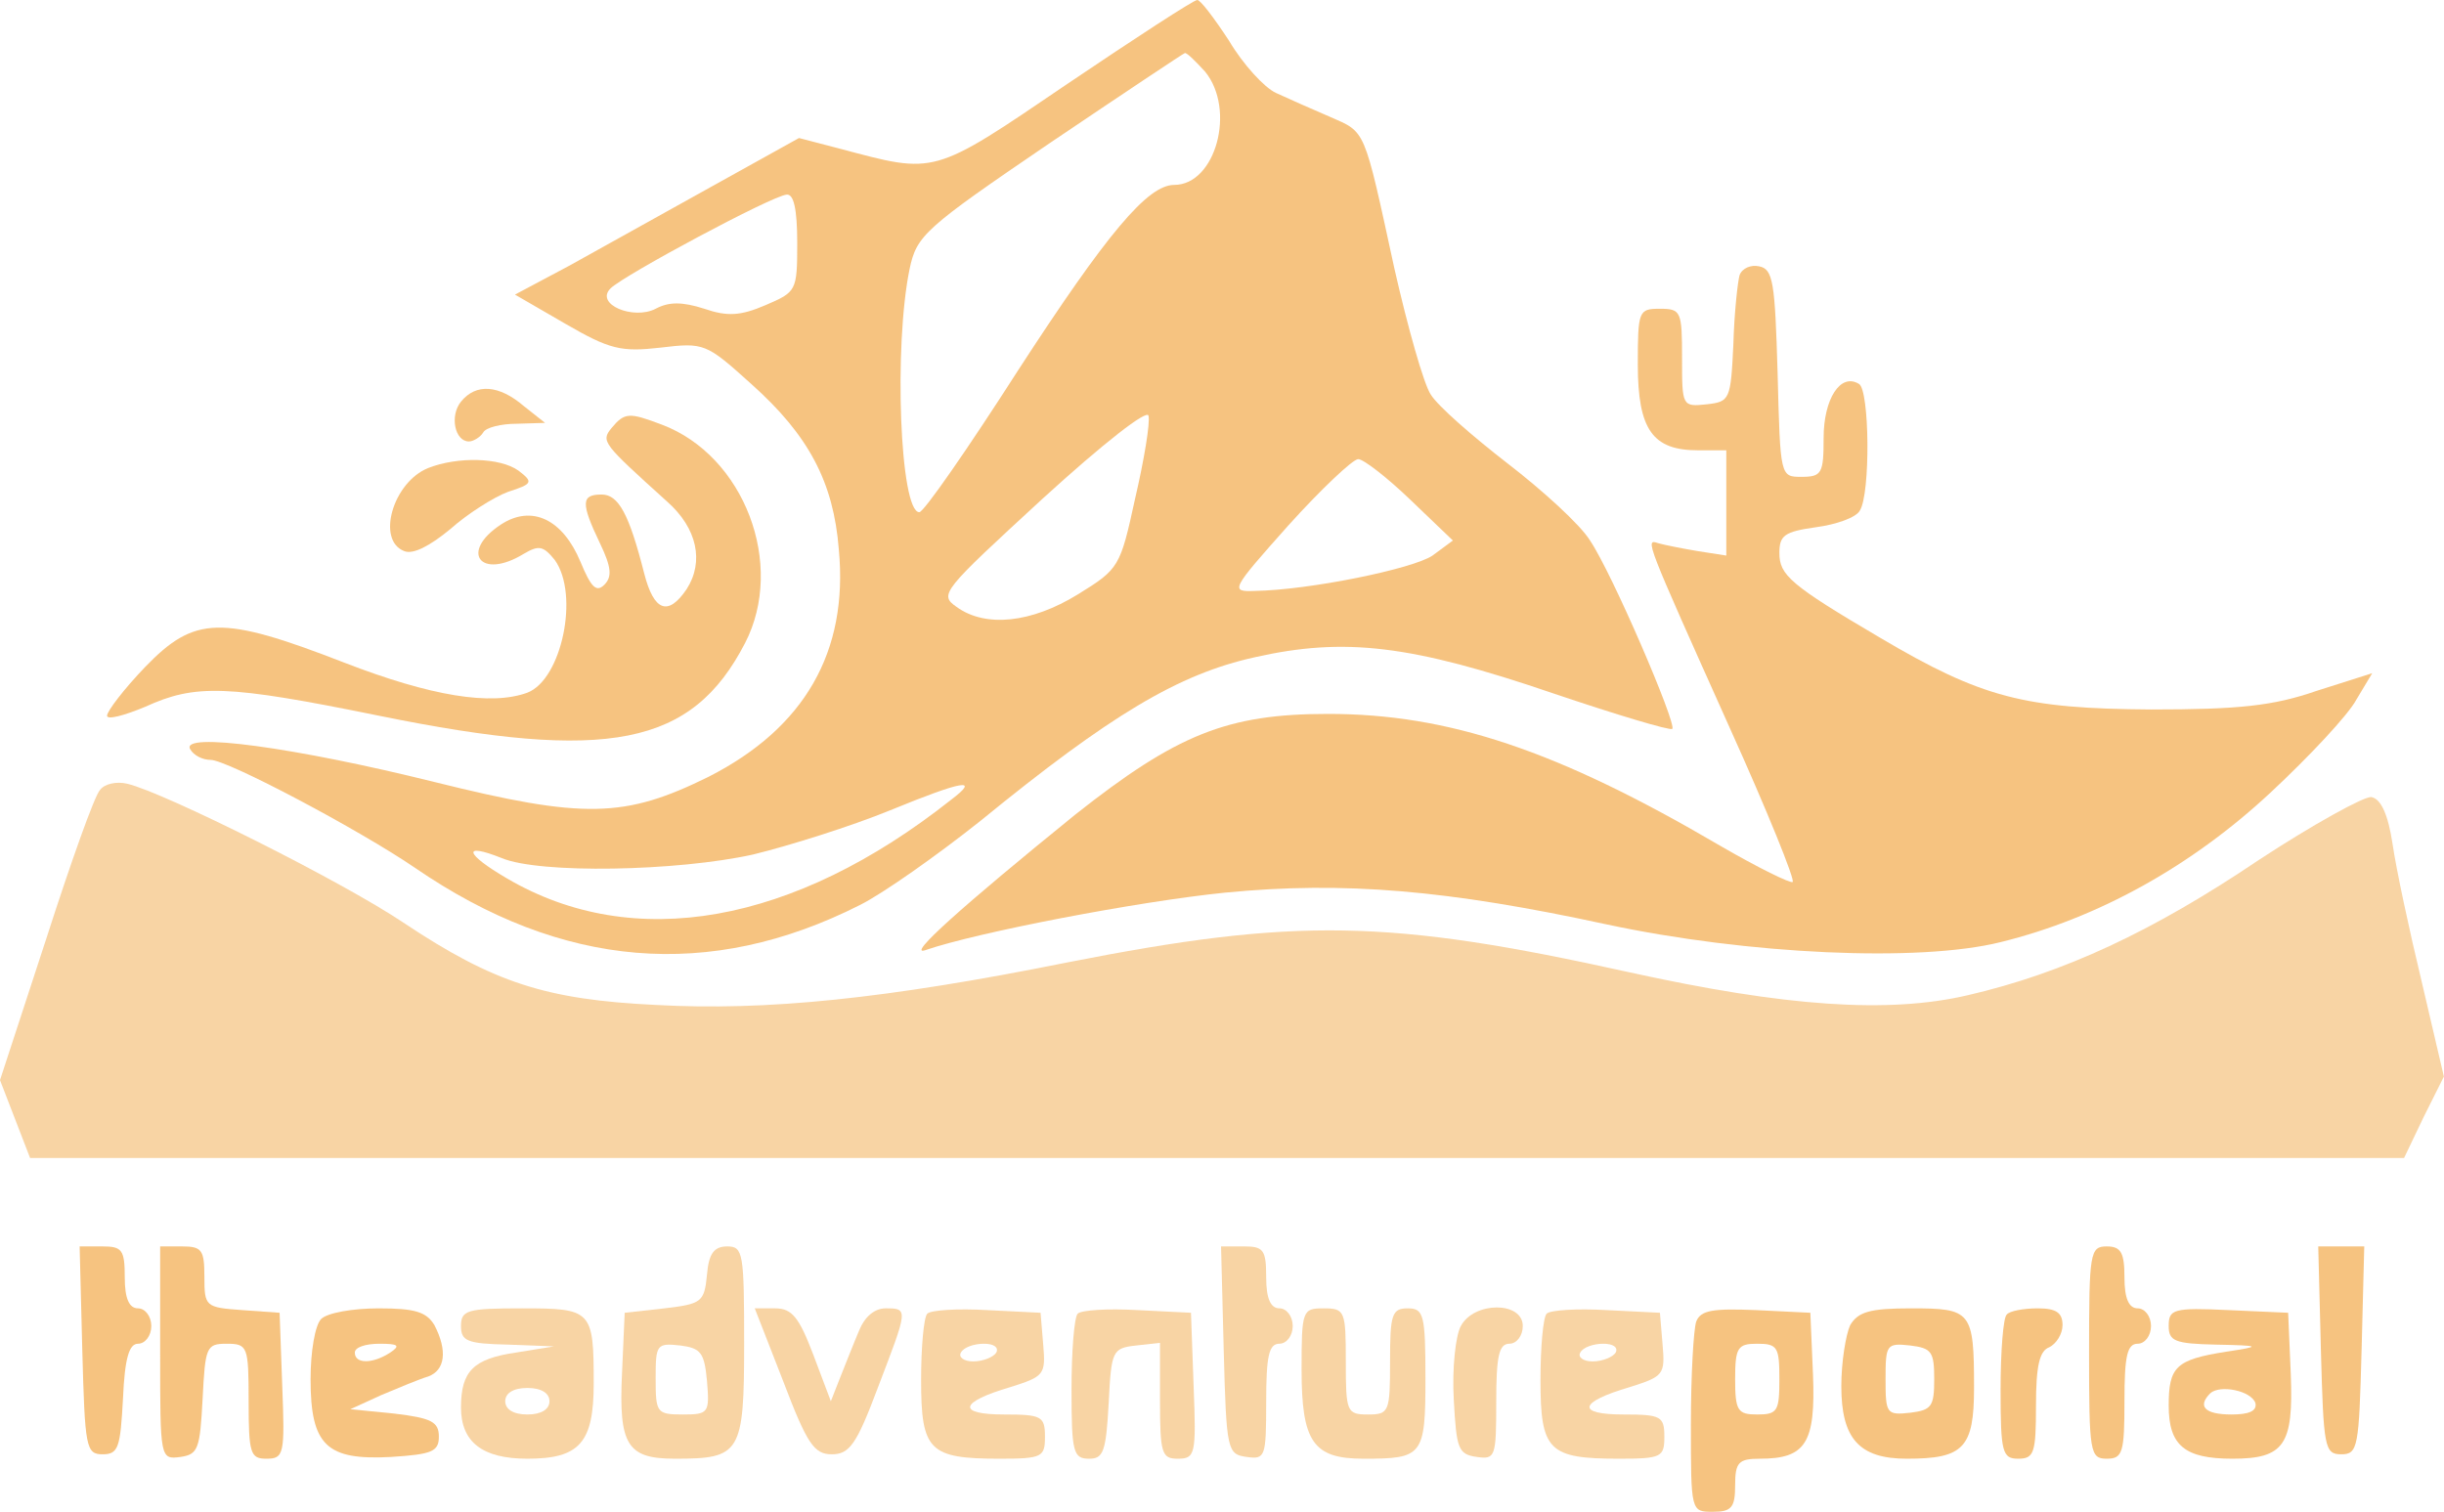 <svg width="3774" height="2336" viewBox="0 0 3774 2336" fill="none" xmlns="http://www.w3.org/2000/svg">
<path d="M1647.81 129.845C1438.76 271.938 1445.59 269.205 1296.66 229.583L1233.81 213.188L1098.54 288.333C1024.76 329.321 926.38 383.972 879.924 409.932L795.211 455.019L873.092 500.106C941.409 539.728 959.172 543.827 1019.29 536.996C1087.61 528.798 1090.34 530.164 1160.02 593.013C1248.83 672.257 1287.09 744.67 1295.29 848.507C1310.32 1007 1242 1124.5 1094.44 1199.64C964.637 1263.86 901.786 1265.22 670.875 1207.84C456.36 1154.55 277.37 1129.96 293.766 1157.29C299.231 1166.85 312.894 1173.68 325.191 1173.68C351.152 1173.68 554.736 1281.62 640.815 1340.37C867.627 1496.12 1095.81 1515.25 1328.08 1397.75C1363.61 1379.99 1446.95 1321.24 1513.9 1267.96C1714.76 1104 1819.96 1041.15 1937.47 1015.19C2076.84 983.769 2179.31 996.065 2399.29 1071.21C2496.3 1104 2578.28 1128.59 2582.38 1125.86C2589.21 1117.66 2489.47 885.397 2455.31 834.845C2440.28 810.252 2381.53 756.967 2328.24 715.978C2273.59 673.624 2220.3 627.17 2209.37 609.409C2198.44 593.013 2173.84 505.571 2153.35 415.397C2105.53 195.426 2109.63 204.99 2053.61 180.397C2024.91 168.1 1988.02 151.705 1970.26 143.507C1952.5 135.31 1919.71 99.786 1897.84 62.897C1874.62 27.374 1852.76 -1.318 1848.66 0.048C1843.19 0.048 1753.01 58.798 1647.81 129.845ZM1860.95 110.717C1908.78 169.467 1877.35 285.6 1813.13 285.6C1772.14 285.6 1709.29 360.746 1572.66 571.153C1494.78 692.752 1426.46 791.124 1419.63 791.124C1389.57 791.124 1380 534.263 1404.6 415.397C1415.53 363.478 1427.83 352.548 1620.48 221.385C1733.88 144.874 1828.16 82.025 1829.53 82.025C1832.26 80.659 1845.92 94.321 1860.95 110.717ZM1231.07 375.775C1231.07 449.554 1229.71 450.92 1181.88 471.414C1143.63 487.81 1123.13 489.176 1087.61 476.879C1053.45 465.949 1032.95 465.949 1012.46 476.879C978.3 494.641 918.182 470.048 942.776 445.455C963.271 424.961 1192.82 301.996 1214.68 300.629C1225.61 299.263 1231.07 322.49 1231.07 375.775ZM1753.01 769.263C1729.79 875.833 1728.42 878.565 1664.2 918.188C1593.15 961.909 1522.1 970.106 1477.01 937.315C1449.69 918.188 1455.15 912.723 1609.55 770.629C1703.83 684.554 1772.14 631.269 1773.51 642.199C1776.24 653.129 1766.68 710.513 1753.01 769.263ZM2177.94 771.996L2243.53 834.845L2212.1 858.071C2182.04 878.565 2022.18 911.356 1937.47 912.722C1899.21 914.089 1900.58 911.356 1989.39 811.618C2039.94 755.6 2089.13 709.147 2097.33 709.147C2105.53 709.147 2142.42 737.839 2177.94 771.996ZM1468.82 1235.16C1225.61 1427.81 978.3 1471.53 782.914 1356.76C717.33 1318.51 713.231 1300.75 774.716 1325.34C833.469 1349.93 1045.25 1345.83 1162.76 1319.87C1218.78 1306.21 1314.42 1276.15 1374.54 1251.56C1487.94 1205.11 1513.9 1201.01 1468.82 1235.16Z" fill="#F1A037" fill-opacity="0.63"/>
<path d="M2686.22 424.988C2683.49 434.552 2678.02 482.371 2676.66 531.557C2672.56 617.633 2671.19 620.366 2635.67 624.464C2597.41 628.563 2597.41 627.197 2597.41 553.418C2597.41 481.005 2596.04 476.906 2563.25 476.906C2530.46 476.906 2529.09 479.639 2529.09 562.982C2529.09 664.087 2552.32 695.511 2622 695.511H2665.73V777.488V858.098L2622 851.267C2597.41 847.168 2570.08 841.703 2560.52 838.97C2540.02 832.139 2540.02 832.139 2671.19 1124.52C2728.58 1251.59 2772.3 1359.52 2768.2 1362.26C2765.47 1364.99 2714.92 1340.39 2656.16 1306.24C2404.76 1158.68 2236.7 1102.66 2050.88 1102.66C1895.11 1102.66 1817.23 1134.09 1660.1 1258.42C1486.58 1399.14 1397.77 1478.39 1429.19 1467.46C1508.44 1440.13 1757.11 1392.31 1892.38 1378.65C2075.47 1360.89 2235.33 1374.55 2481.27 1427.84C2698.52 1474.29 2963.59 1486.59 3089.29 1455.16C3239.59 1418.27 3384.42 1337.66 3506.02 1224.26C3566.14 1168.24 3626.26 1104.03 3638.56 1080.8L3663.15 1039.81L3577.07 1067.14C3510.12 1090.37 3456.84 1095.83 3321.57 1095.83C3126.18 1094.46 3060.6 1078.07 2903.47 985.162C2764.1 903.185 2747.71 888.156 2747.71 853.999C2747.71 826.674 2755.91 821.209 2803.73 814.377C2835.15 810.278 2866.58 799.348 2872.04 788.418C2888.44 762.459 2887.07 602.604 2870.68 593.04C2841.98 575.278 2816.02 616.267 2816.02 676.383C2816.02 731.034 2813.29 736.499 2781.87 736.499C2749.07 736.499 2749.07 736.499 2744.98 576.645C2740.88 435.918 2738.14 415.424 2716.28 411.325C2703.99 408.592 2690.32 414.057 2686.22 424.988Z" fill="#F1A037" fill-opacity="0.63"/>
<path d="M711.862 620.357C694.099 642.218 702.297 681.84 724.159 681.84C730.99 681.84 741.921 675.008 746.02 668.177C750.119 659.979 774.713 654.514 797.941 654.514L841.664 653.148L808.872 627.189C770.614 594.398 735.089 591.665 711.862 620.357Z" fill="#F1A037" fill-opacity="0.63"/>
<path d="M944.134 661.352C927.738 681.846 930.471 684.579 1030.21 774.753C1076.67 815.741 1087.6 867.66 1060.27 910.015C1031.58 952.369 1009.72 944.172 994.689 885.422C971.461 793.881 955.065 763.823 929.104 763.823C897.679 763.823 896.312 776.119 926.372 838.968C944.134 875.858 945.501 890.887 933.203 903.183C920.906 915.48 912.708 907.282 896.312 867.66C868.986 802.079 821.164 778.852 773.342 810.276C709.124 852.631 741.916 896.352 808.867 855.363C832.095 841.701 838.926 843.067 856.689 864.927C894.946 918.212 867.619 1049.38 814.332 1069.87C758.312 1090.36 665.401 1075.33 531.501 1023.42C341.58 949.637 300.59 951.003 224.075 1030.25C191.283 1064.4 165.322 1098.56 165.322 1105.39C165.322 1112.22 191.283 1105.39 224.075 1091.73C301.956 1056.21 349.778 1057.57 584.788 1105.39C940.035 1177.81 1068.47 1151.85 1150.45 993.358C1213.3 871.759 1149.08 703.707 1022.02 655.887C971.461 636.759 964.629 636.759 944.134 661.352Z" fill="#F1A037" fill-opacity="0.63"/>
<path d="M661.311 722.843C606.658 744.703 580.697 834.878 624.42 851.273C638.083 856.738 664.044 843.075 695.47 817.116C721.43 793.889 762.42 767.93 784.282 759.732C822.539 747.436 823.905 744.703 800.678 726.942C771.985 706.447 706.4 705.081 661.311 722.843Z" fill="#F1A037" fill-opacity="0.63"/>
<path d="M154.396 1220.16C146.198 1228.35 109.307 1332.19 71.049 1451.06L0 1668.29L23.228 1728.41L46.455 1788.53H1878.71H3712.34L3742.4 1725.68L3773.82 1662.83L3739.66 1516.64C3720.53 1437.39 3700.04 1341.75 3694.57 1303.5C3687.74 1258.41 3676.81 1233.82 3661.78 1231.09C3650.85 1229.72 3571.6 1273.44 3488.26 1328.09C3324.3 1438.76 3186.3 1502.98 3038.73 1537.13C2915.76 1565.82 2757.27 1554.89 2515.43 1501.61C2145.15 1419.63 2001.68 1416.9 1647.8 1486.58C1369.07 1542.6 1183.25 1561.73 1012.46 1552.16C843.03 1543.96 762.416 1518 623.049 1425.1C527.406 1360.88 254.139 1224.25 196.752 1210.59C180.356 1206.49 161.228 1210.59 154.396 1220.16Z" fill="#F1A037" fill-opacity="0.45"/>
<path d="M127.07 2085.01C131.169 2235.3 132.535 2246.23 158.495 2246.23C183.09 2246.23 185.822 2235.3 189.921 2160.15C192.654 2097.31 199.486 2075.45 213.149 2075.45C224.08 2075.45 233.644 2063.15 233.644 2048.12C233.644 2033.09 224.08 2020.79 213.149 2020.79C199.486 2020.79 192.654 2005.77 192.654 1972.97C192.654 1930.62 188.555 1925.15 158.495 1925.15H122.971L127.07 2085.01Z" fill="#F1A037" fill-opacity="0.63"/>
<path d="M247.302 2090.48C247.302 2253.06 247.302 2254.43 278.727 2250.33C306.054 2246.23 308.787 2238.03 312.886 2160.16C316.985 2080.91 318.351 2075.45 349.777 2075.45C382.569 2075.45 383.935 2079.55 383.935 2164.25C383.935 2244.86 386.668 2253.06 411.262 2253.06C438.589 2253.06 439.955 2246.23 435.856 2141.03L431.757 2027.63L374.371 2023.53C316.985 2019.43 315.619 2018.06 315.619 1971.61C315.619 1930.62 311.52 1925.16 281.46 1925.16H247.302V2090.48Z" fill="#F1A037" fill-opacity="0.63"/>
<path d="M1091.71 1968.88C1087.61 2011.23 1083.51 2013.96 1026.12 2020.8L964.637 2027.63L960.538 2120.53C955.072 2232.57 968.736 2253.06 1042.52 2253.06C1143.63 2253.06 1149.09 2244.86 1149.09 2075.45C1149.09 1936.09 1147.73 1925.16 1123.13 1925.16C1102.64 1925.16 1094.44 1936.09 1091.71 1968.88ZM1091.71 2132.83C1095.81 2182.02 1094.44 2184.75 1054.81 2184.75C1013.82 2184.75 1012.46 2182.02 1012.46 2128.73C1012.46 2076.81 1013.82 2074.08 1050.72 2078.18C1082.14 2082.28 1087.61 2089.11 1091.71 2132.83Z" fill="#F1A037" fill-opacity="0.45"/>
<path d="M1889.64 2084.99C1893.74 2240.74 1895.11 2246.21 1925.17 2250.31C1953.86 2254.41 1955.23 2250.31 1955.23 2165.6C1955.23 2094.55 1959.33 2075.42 1975.72 2075.42C1986.65 2075.42 1996.22 2063.13 1996.22 2048.1C1996.22 2033.07 1986.65 2020.77 1975.72 2020.77C1962.06 2020.77 1955.23 2005.74 1955.23 1972.95C1955.23 1930.6 1951.13 1925.13 1921.07 1925.13H1885.54L1889.64 2084.99Z" fill="#F1A037" fill-opacity="0.45"/>
<path d="M3225.92 2089.11C3225.92 2243.5 3227.28 2253.06 3253.24 2253.06C3277.84 2253.06 3280.57 2243.5 3280.57 2164.25C3280.57 2094.57 3284.67 2075.45 3301.06 2075.45C3312 2075.45 3321.56 2063.15 3321.56 2048.12C3321.56 2033.09 3312 2020.8 3301.06 2020.8C3287.4 2020.8 3280.57 2005.77 3280.57 1972.98C3280.57 1934.72 3275.1 1925.16 3253.24 1925.16C3227.28 1925.16 3225.92 1934.72 3225.92 2089.11Z" fill="#F1A037" fill-opacity="0.63"/>
<path d="M3583.9 2085.01C3588 2235.3 3589.37 2246.23 3615.33 2246.23C3641.29 2246.23 3642.65 2235.3 3646.75 2085.01L3650.85 1925.15H3615.33H3579.8L3583.9 2085.01Z" fill="#F1A037" fill-opacity="0.63"/>
<path d="M495.975 2037.2C486.411 2046.77 479.579 2087.76 479.579 2130.11C479.579 2232.58 504.173 2255.81 603.916 2250.34C666.767 2246.25 677.698 2242.15 677.698 2218.92C677.698 2195.69 665.401 2190.23 609.381 2183.4L541.064 2176.57L588.886 2154.7C614.846 2143.77 647.639 2130.11 661.302 2126.01C687.262 2116.45 691.361 2086.39 670.866 2046.77C658.569 2026.27 640.807 2020.81 584.787 2020.81C545.163 2020.81 505.54 2027.64 495.975 2037.2ZM602.549 2089.12C575.223 2106.88 547.896 2106.88 547.896 2089.12C547.896 2080.93 564.292 2075.46 586.153 2075.46C614.846 2075.46 618.945 2078.19 602.549 2089.12Z" fill="#F1A037" fill-opacity="0.63"/>
<path d="M711.856 2048.12C711.856 2071.35 721.421 2075.45 784.272 2076.81L855.322 2079.55L796.569 2089.11C730.985 2098.67 711.856 2117.8 711.856 2173.82C711.856 2227.1 744.649 2253.06 814.332 2253.06C894.946 2253.06 916.807 2228.47 916.807 2136.93C916.807 2023.53 914.074 2020.8 806.134 2020.8C721.421 2020.8 711.856 2023.53 711.856 2048.12ZM848.49 2164.25C848.49 2176.55 836.193 2184.75 814.332 2184.75C792.47 2184.75 780.173 2176.55 780.173 2164.25C780.173 2151.96 792.47 2143.76 814.332 2143.76C836.193 2143.76 848.49 2151.96 848.49 2164.25Z" fill="#F1A037" fill-opacity="0.45"/>
<path d="M1209.21 2132.83C1246.1 2229.84 1257.03 2246.23 1284.35 2246.23C1311.68 2246.23 1322.61 2231.2 1355.4 2143.76C1401.86 2022.16 1403.23 2020.79 1367.7 2020.79C1349.94 2020.79 1334.91 2034.46 1326.71 2054.95C1318.51 2074.08 1306.22 2105.5 1298.02 2126L1282.99 2164.25L1255.66 2091.84C1233.8 2034.46 1222.87 2020.79 1196.91 2020.79H1165.48L1209.21 2132.83Z" fill="#F1A037" fill-opacity="0.45"/>
<path d="M1431.92 2028.99C1426.45 2034.46 1422.35 2080.91 1422.35 2131.46C1422.35 2240.77 1434.65 2253.06 1543.96 2253.06C1609.54 2253.06 1613.64 2250.33 1613.64 2218.91C1613.64 2187.48 1608.17 2184.75 1550.79 2184.75C1477.01 2184.75 1481.1 2165.62 1560.35 2142.39C1612.27 2126 1615.01 2123.27 1610.91 2076.81L1606.81 2027.63L1524.83 2023.53C1478.37 2020.8 1437.38 2023.53 1431.92 2028.99ZM1538.49 2089.11C1534.39 2095.94 1518 2102.77 1502.97 2102.77C1487.94 2102.77 1479.74 2095.94 1483.84 2089.11C1487.94 2080.91 1504.33 2075.45 1519.36 2075.45C1534.39 2075.45 1542.59 2080.91 1538.49 2089.11Z" fill="#F1A037" fill-opacity="0.45"/>
<path d="M1664.19 2028.99C1658.73 2034.46 1654.63 2087.74 1654.63 2146.49C1654.63 2243.5 1657.36 2253.06 1681.96 2253.06C1703.82 2253.06 1707.92 2242.13 1712.02 2166.99C1716.11 2086.38 1717.48 2082.28 1754.37 2078.18L1791.26 2074.08V2162.89C1791.26 2244.86 1794 2253.06 1818.59 2253.06C1845.92 2253.06 1847.28 2246.23 1843.18 2141.03L1839.08 2027.63L1757.1 2023.53C1710.65 2020.8 1669.66 2023.53 1664.19 2028.99Z" fill="#F1A037" fill-opacity="0.45"/>
<path d="M2009.88 2115.07C2009.88 2227.1 2027.64 2253.06 2105.52 2253.06C2197.06 2253.06 2201.16 2248.96 2201.16 2128.73C2201.16 2030.36 2198.43 2020.8 2173.84 2020.8C2149.24 2020.8 2146.51 2030.36 2146.51 2102.77C2146.51 2180.65 2145.14 2184.75 2112.35 2184.75C2079.56 2184.75 2078.19 2180.65 2078.19 2102.77C2078.19 2024.89 2076.83 2020.8 2044.03 2020.8C2011.24 2020.8 2009.88 2023.53 2009.88 2115.07Z" fill="#F1A037" fill-opacity="0.45"/>
<path d="M2255.82 2048.1C2247.63 2063.13 2242.16 2113.68 2244.89 2161.5C2248.99 2238.01 2251.72 2246.21 2280.42 2250.31C2309.11 2254.41 2310.48 2250.31 2310.48 2165.6C2310.48 2094.55 2314.58 2075.42 2330.97 2075.42C2341.9 2075.42 2351.47 2063.13 2351.47 2048.1C2351.47 2009.84 2276.32 2009.84 2255.82 2048.1Z" fill="#F1A037" fill-opacity="0.45"/>
<path d="M2388.35 2028.99C2382.89 2034.46 2378.79 2080.91 2378.79 2131.46C2378.79 2240.77 2391.08 2253.06 2500.39 2253.06C2565.98 2253.06 2570.07 2250.33 2570.07 2218.91C2570.07 2187.48 2564.61 2184.75 2507.22 2184.75C2433.44 2184.75 2437.54 2165.62 2516.79 2142.39C2568.71 2126 2571.44 2123.27 2567.34 2076.81L2563.24 2027.63L2481.26 2023.53C2434.81 2020.8 2393.82 2023.53 2388.35 2028.99ZM2494.93 2089.11C2490.83 2095.94 2474.43 2102.77 2459.4 2102.77C2444.37 2102.77 2436.17 2095.94 2440.27 2089.11C2444.37 2080.91 2460.77 2075.45 2475.8 2075.45C2490.83 2075.45 2499.02 2080.91 2494.93 2089.11Z" fill="#F1A037" fill-opacity="0.45"/>
<path d="M2619.26 2041.29C2615.16 2053.59 2611.06 2124.63 2611.06 2199.78C2611.06 2335.04 2611.06 2335.04 2645.22 2335.04C2673.92 2335.04 2679.38 2328.21 2679.38 2294.05C2679.38 2258.53 2684.85 2253.06 2717.64 2253.06C2788.69 2253.06 2803.72 2228.47 2799.62 2123.27L2795.52 2027.63L2712.17 2023.53C2645.22 2020.79 2626.09 2023.53 2619.26 2041.29ZM2747.7 2130.1C2747.7 2179.28 2744.97 2184.75 2713.54 2184.75C2683.48 2184.75 2679.38 2179.28 2679.38 2130.1C2679.38 2080.91 2683.48 2075.45 2713.54 2075.45C2744.97 2075.45 2747.7 2080.91 2747.7 2130.1Z" fill="#F1A037" fill-opacity="0.63"/>
<path d="M2857.01 2046.75C2850.17 2061.78 2843.34 2104.14 2843.34 2141.03C2843.34 2221.64 2870.67 2253.06 2944.45 2253.06C3031.9 2253.06 3048.29 2236.67 3048.29 2143.76C3048.29 2024.89 3044.19 2020.8 2951.28 2020.8C2887.06 2020.8 2869.3 2026.26 2857.01 2046.75ZM2986.81 2130.1C2986.81 2172.45 2982.71 2177.92 2949.92 2182.02C2913.02 2186.11 2911.66 2183.38 2911.66 2130.1C2911.66 2076.81 2913.02 2074.08 2949.92 2078.18C2982.71 2082.28 2986.81 2087.74 2986.81 2130.1Z" fill="#F1A037" fill-opacity="0.63"/>
<path d="M3098.85 2030.36C3093.38 2034.46 3089.28 2087.74 3089.28 2146.49C3089.28 2243.5 3092.01 2253.06 3116.61 2253.06C3141.2 2253.06 3143.94 2243.5 3143.94 2171.09C3143.94 2109.6 3149.4 2086.38 3164.43 2080.91C3175.36 2075.45 3184.93 2060.42 3184.93 2046.75C3184.93 2027.63 3175.36 2020.8 3146.67 2020.8C3124.81 2020.8 3102.95 2024.89 3098.85 2030.36Z" fill="#F1A037" fill-opacity="0.63"/>
<path d="M3348.89 2048.12C3348.89 2071.35 3358.45 2075.45 3421.3 2076.81C3492.35 2078.18 3492.35 2079.55 3437.7 2087.74C3359.82 2100.04 3348.89 2110.97 3348.89 2171.09C3348.89 2232.57 3373.48 2253.06 3447.26 2253.06C3527.88 2253.06 3541.54 2231.2 3537.44 2123.27L3533.34 2027.63L3441.8 2023.53C3355.72 2019.43 3348.89 2022.16 3348.89 2048.12ZM3482.79 2166.99C3485.52 2179.28 3473.22 2184.75 3445.9 2184.75C3404.91 2184.75 3392.61 2172.45 3413.1 2151.96C3428.13 2138.3 3475.96 2147.86 3482.79 2166.99Z" fill="#F1A037" fill-opacity="0.63"/>
</svg>
